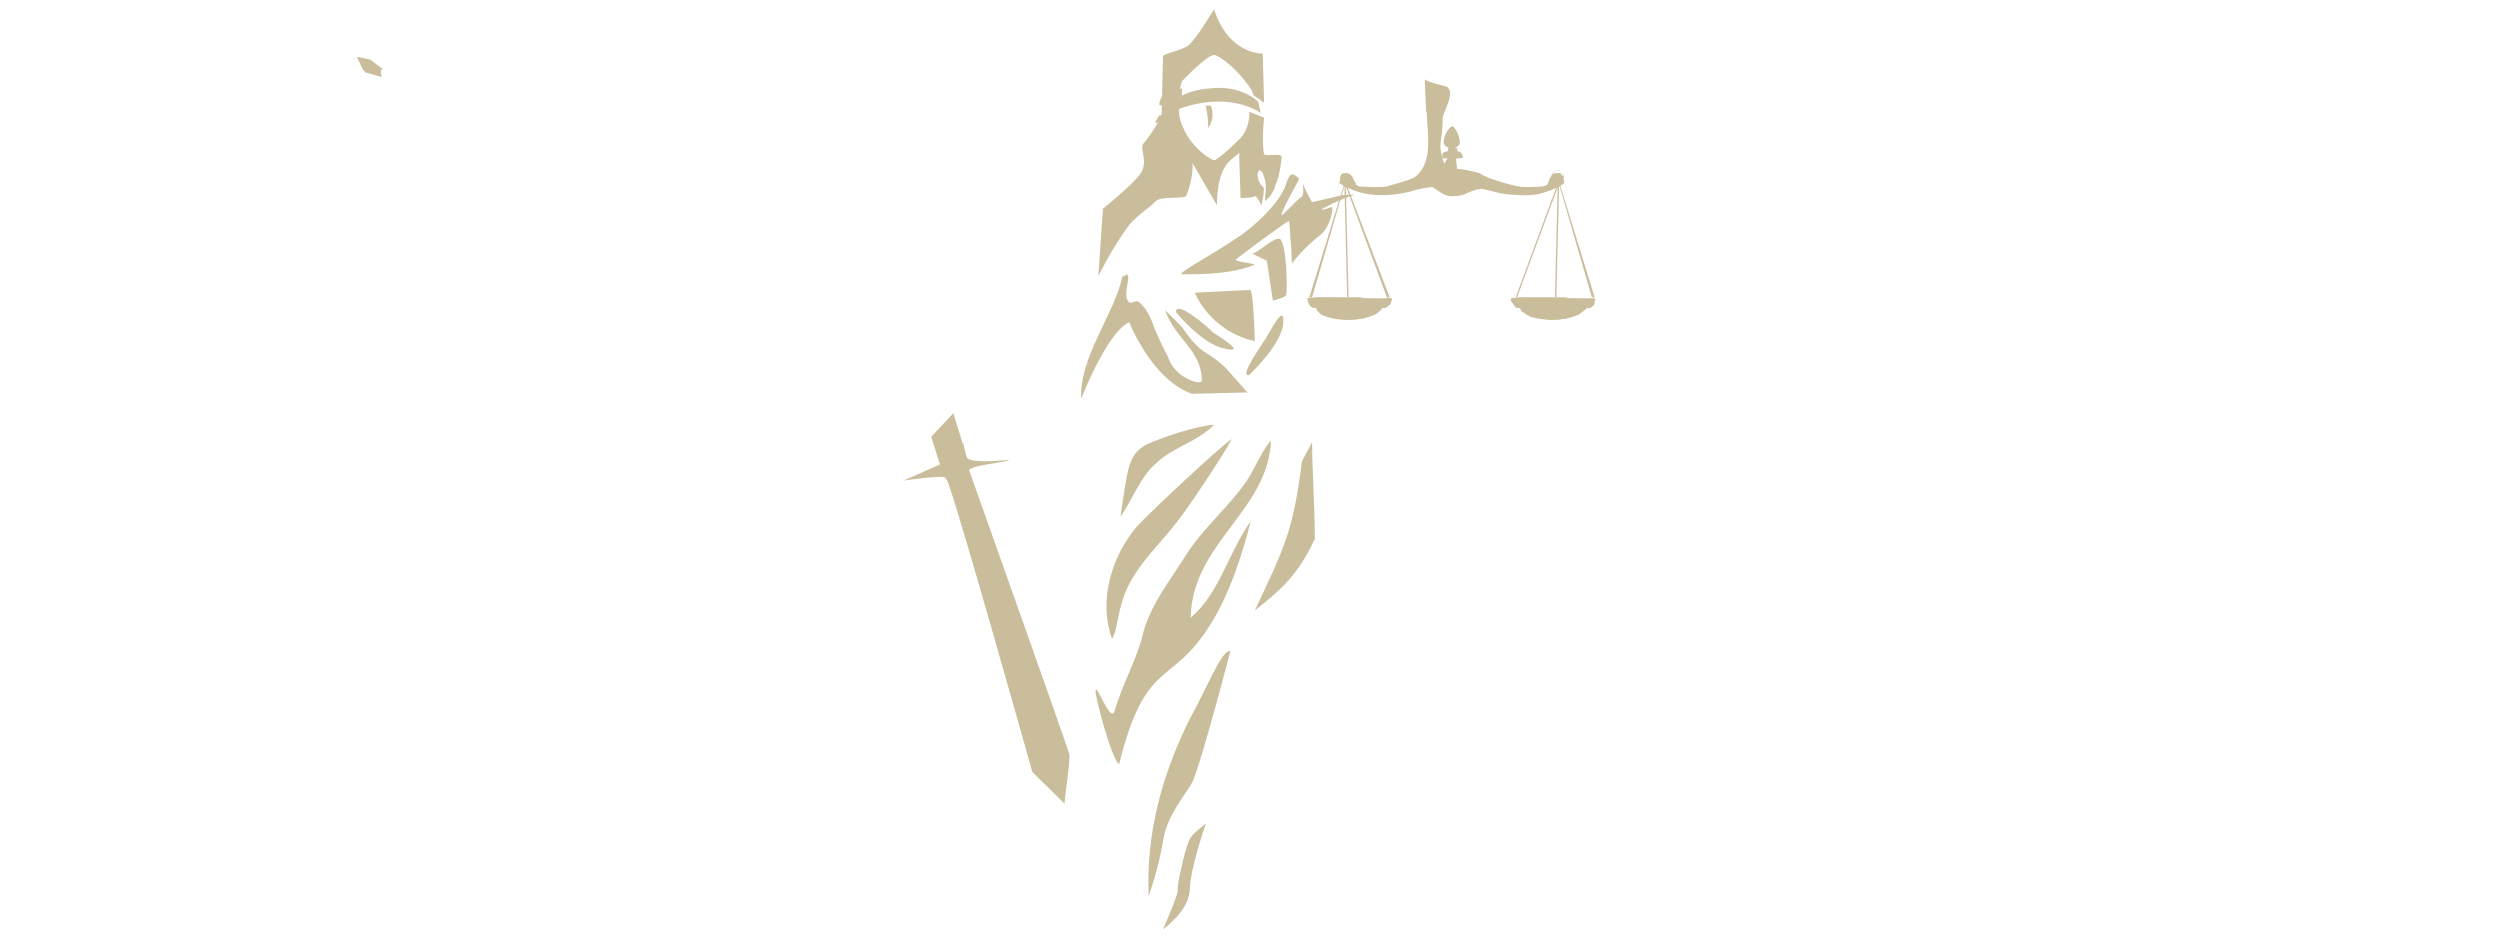 <?xml version="1.0" encoding="utf-8"?>
<!-- Generator: Adobe Illustrator 24.0.2, SVG Export Plug-In . SVG Version: 6.00 Build 0)  -->
<svg version="1.1" id="Layer_1" xmlns="http://www.w3.org/2000/svg" xmlns:xlink="http://www.w3.org/1999/xlink" x="0px" y="0px"
	 viewBox="0 0 541.5 205.5" style="enable-background:new 0 0 541.5 205.5;" xml:space="preserve">
<style type="text/css">
	.st0{fill:#1C1A18;}
	.st1{fill:#CABD9B;}
	.st2{clip-path:url(#SVGID_2_);}
	.st3{clip-path:url(#SVGID_4_);}
	.st4{clip-path:url(#SVGID_6_);}
	.st5{clip-path:url(#SVGID_8_);}
	.st6{clip-path:url(#SVGID_10_);}
	.st7{clip-path:url(#SVGID_12_);}
	.st8{clip-path:url(#SVGID_14_);}
	.st9{clip-path:url(#SVGID_16_);}
	.st10{clip-path:url(#SVGID_18_);}
	.st11{clip-path:url(#SVGID_20_);}
	.st12{clip-path:url(#SVGID_22_);}
	.st13{clip-path:url(#SVGID_24_);}
	.st14{clip-path:url(#SVGID_26_);}
	.st15{clip-path:url(#SVGID_28_);}
	.st16{clip-path:url(#SVGID_30_);}
	.st17{clip-path:url(#SVGID_32_);}
	.st18{clip-path:url(#SVGID_34_);}
	.st19{clip-path:url(#SVGID_36_);}
	.st20{clip-path:url(#SVGID_38_);}
	.st21{clip-path:url(#SVGID_40_);}
	.st22{clip-path:url(#SVGID_42_);}
	.st23{clip-path:url(#SVGID_44_);}
	.st24{clip-path:url(#SVGID_46_);}
	.st25{clip-path:url(#SVGID_48_);}
	.st26{clip-path:url(#SVGID_50_);}
	.st27{clip-path:url(#SVGID_52_);}
	.st28{clip-path:url(#SVGID_54_);}
	.st29{clip-path:url(#SVGID_56_);}
	.st30{clip-path:url(#SVGID_58_);}
	.st31{clip-path:url(#SVGID_60_);}
	.st32{clip-path:url(#SVGID_62_);}
	.st33{clip-path:url(#SVGID_64_);}
	.st34{clip-path:url(#SVGID_66_);}
	.st35{clip-path:url(#SVGID_68_);}
	.st36{clip-path:url(#SVGID_70_);}
	.st37{clip-path:url(#SVGID_72_);}
	.st38{clip-path:url(#SVGID_74_);}
	.st39{clip-path:url(#SVGID_76_);}
	.st40{clip-path:url(#SVGID_78_);}
	.st41{clip-path:url(#SVGID_80_);}
	.st42{clip-path:url(#SVGID_82_);}
	.st43{clip-path:url(#SVGID_84_);}
	.st44{clip-path:url(#SVGID_86_);}
	.st45{clip-path:url(#SVGID_88_);}
	.st46{clip-path:url(#SVGID_90_);}
	.st47{clip-path:url(#SVGID_92_);}
	.st48{clip-path:url(#SVGID_94_);}
	.st49{clip-path:url(#SVGID_96_);}
	.st50{clip-path:url(#SVGID_98_);}
	.st51{clip-path:url(#SVGID_100_);}
	.st52{clip-path:url(#SVGID_102_);}
	.st53{clip-path:url(#SVGID_104_);}
	.st54{clip-path:url(#SVGID_106_);}
	.st55{clip-path:url(#SVGID_108_);}
	.st56{clip-path:url(#SVGID_110_);}
	.st57{clip-path:url(#SVGID_112_);}
	.st58{clip-path:url(#SVGID_114_);}
	.st59{clip-path:url(#SVGID_116_);}
	.st60{clip-path:url(#SVGID_118_);}
	.st61{clip-path:url(#SVGID_120_);}
	.st62{clip-path:url(#SVGID_122_);}
	.st63{clip-path:url(#SVGID_124_);}
	.st64{clip-path:url(#SVGID_126_);}
	.st65{clip-path:url(#SVGID_128_);}
	.st66{clip-path:url(#SVGID_130_);}
	.st67{clip-path:url(#SVGID_132_);}
	.st68{clip-path:url(#SVGID_134_);}
	.st69{clip-path:url(#SVGID_136_);}
	.st70{clip-path:url(#SVGID_138_);}
	.st71{clip-path:url(#SVGID_140_);}
	.st72{clip-path:url(#SVGID_142_);}
	.st73{clip-path:url(#SVGID_144_);}
	.st74{clip-path:url(#SVGID_146_);}
	.st75{clip-path:url(#SVGID_148_);}
	.st76{clip-path:url(#SVGID_150_);}
	.st77{clip-path:url(#SVGID_152_);}
	.st78{clip-path:url(#SVGID_154_);}
	.st79{clip-path:url(#SVGID_156_);}
	.st80{clip-path:url(#SVGID_158_);}
	.st81{clip-path:url(#SVGID_160_);}
	.st82{clip-path:url(#SVGID_162_);}
	.st83{clip-path:url(#SVGID_164_);}
	.st84{clip-path:url(#SVGID_166_);}
	.st85{clip-path:url(#SVGID_168_);}
	.st86{clip-path:url(#SVGID_170_);}
	.st87{clip-path:url(#SVGID_172_);}
	.st88{clip-path:url(#SVGID_174_);}
	.st89{clip-path:url(#SVGID_176_);}
	.st90{clip-path:url(#SVGID_178_);}
	.st91{clip-path:url(#SVGID_180_);}
	.st92{clip-path:url(#SVGID_182_);}
	.st93{clip-path:url(#SVGID_184_);}
	.st94{clip-path:url(#SVGID_186_);}
	.st95{clip-path:url(#SVGID_188_);}
	.st96{clip-path:url(#SVGID_190_);}
	.st97{clip-path:url(#SVGID_192_);}
	.st98{clip-path:url(#SVGID_194_);}
	.st99{clip-path:url(#SVGID_196_);}
	.st100{clip-path:url(#SVGID_198_);}
	.st101{clip-path:url(#SVGID_200_);}
	.st102{clip-path:url(#SVGID_202_);}
	.st103{clip-path:url(#SVGID_204_);}
	.st104{clip-path:url(#SVGID_206_);}
	.st105{clip-path:url(#SVGID_208_);}
	.st106{clip-path:url(#SVGID_210_);}
	.st107{clip-path:url(#SVGID_212_);}
	.st108{clip-path:url(#SVGID_214_);}
	.st109{clip-path:url(#SVGID_216_);}
	.st110{clip-path:url(#SVGID_218_);}
	.st111{clip-path:url(#SVGID_220_);}
	.st112{clip-path:url(#SVGID_222_);}
	.st113{clip-path:url(#SVGID_224_);}
	.st114{clip-path:url(#SVGID_226_);}
	.st115{clip-path:url(#SVGID_228_);}
	.st116{clip-path:url(#SVGID_230_);}
	.st117{clip-path:url(#SVGID_232_);}
	.st118{clip-path:url(#SVGID_234_);}
	.st119{clip-path:url(#SVGID_236_);}
	.st120{clip-path:url(#SVGID_238_);}
	.st121{clip-path:url(#SVGID_240_);}
	.st122{clip-path:url(#SVGID_242_);}
	.st123{clip-path:url(#SVGID_244_);}
	.st124{clip-path:url(#SVGID_246_);}
	.st125{clip-path:url(#SVGID_248_);}
	.st126{clip-path:url(#SVGID_250_);}
	.st127{clip-path:url(#SVGID_252_);}
	.st128{clip-path:url(#SVGID_254_);}
	.st129{clip-path:url(#SVGID_256_);}
	.st130{clip-path:url(#SVGID_258_);}
	.st131{clip-path:url(#SVGID_260_);}
	.st132{clip-path:url(#SVGID_262_);}
	.st133{clip-path:url(#SVGID_264_);}
	.st134{clip-path:url(#SVGID_266_);}
	.st135{clip-path:url(#SVGID_268_);}
	.st136{clip-path:url(#SVGID_270_);}
	.st137{clip-path:url(#SVGID_272_);}
	.st138{clip-path:url(#SVGID_274_);}
	.st139{clip-path:url(#SVGID_276_);}
	.st140{clip-path:url(#SVGID_278_);}
	.st141{clip-path:url(#SVGID_280_);}
	.st142{clip-path:url(#SVGID_282_);}
	.st143{clip-path:url(#SVGID_284_);}
	.st144{clip-path:url(#SVGID_286_);}
	.st145{clip-path:url(#SVGID_288_);}
	.st146{clip-path:url(#SVGID_290_);}
	.st147{clip-path:url(#SVGID_292_);}
	.st148{clip-path:url(#SVGID_294_);}
	.st149{clip-path:url(#SVGID_296_);}
	.st150{clip-path:url(#SVGID_298_);}
	.st151{clip-path:url(#SVGID_300_);}
	.st152{clip-path:url(#SVGID_302_);}
	.st153{clip-path:url(#SVGID_304_);}
	.st154{clip-path:url(#SVGID_306_);}
	.st155{clip-path:url(#SVGID_308_);}
	.st156{clip-path:url(#SVGID_310_);}
	.st157{clip-path:url(#SVGID_312_);}
	.st158{clip-path:url(#SVGID_314_);}
	.st159{clip-path:url(#SVGID_316_);}
	.st160{clip-path:url(#SVGID_318_);}
	.st161{clip-path:url(#SVGID_320_);}
	.st162{clip-path:url(#SVGID_322_);}
	.st163{clip-path:url(#SVGID_324_);}
	.st164{clip-path:url(#SVGID_326_);}
	.st165{clip-path:url(#SVGID_328_);}
	.st166{clip-path:url(#SVGID_330_);}
	.st167{clip-path:url(#SVGID_332_);}
	.st168{clip-path:url(#SVGID_334_);}
	.st169{clip-path:url(#SVGID_336_);}
	.st170{clip-path:url(#SVGID_338_);}
	.st171{clip-path:url(#SVGID_340_);}
	.st172{clip-path:url(#SVGID_342_);}
	.st173{clip-path:url(#SVGID_344_);}
	.st174{clip-path:url(#SVGID_346_);}
	.st175{clip-path:url(#SVGID_348_);}
	.st176{clip-path:url(#SVGID_350_);}
	.st177{clip-path:url(#SVGID_352_);}
	.st178{fill:#606060;}
</style>
<path class="st1" d="M247.4,137.9c-1,4.4-4.4,10.5-6,16.2c-1,2.5-4.1-6.7-4.1-4.4c0,1.6,3.5,14.9,5.1,15.8
	c5.7-22.8,11.1-16.8,19.3-29.5c4.4-6.7,7.3-15.5,9.2-23.1c-5.1,7.3-6.7,15.5-13,20.9c0.3-16.2,16.8-23.1,17.4-38.4
	c-2.5,2.9-3.8,7-6,9.8c-3.8,5.1-8.2,8.9-11.7,13.9C253.8,125.3,249,131,247.4,137.9z"/>
<path class="st1" d="M240.8,138.2c0.3,0,0.3,0,0.3-0.3c1-1.6,1-6.7,3.5-11.4c2.2-4.4,6.7-8.9,9.5-12.4c2.5-2.9,11.1-15.8,12.7-19
	c-2.2,1.3-18.1,16.2-20.6,19C240.8,120.5,237.9,130,240.8,138.2z"/>
<path class="st1" d="M263,92c-4.1,0.3-10.5,2.5-14.3,4.1c-4.4,2.2-4.4,5.1-6,15.8c2.5-3.5,4.4-8.9,7.9-11.7
	C253.8,97,259.2,95.8,263,92z"/>
<path class="st1" d="M205.3,104.3l4.4-1.3l-1-7l-4.4,2.2C203.7,104.3,203.4,101.2,205.3,104.3z"/>
<path class="st1" d="M266.5,141.1c-3.5,13.3-7,25.7-8.2,28.2c-1,2.2-5.4,7-6.3,12.4c-1,6.3-3.2,12.4-3.2,12.4
	c-0.6-13.6,2.9-26.3,8.9-38.4C261.1,149.7,264.9,140.1,266.5,141.1z"/>
<path class="st1" d="M271.8,132.2c5.7-4.4,9.5-7.9,13-15.5c0-5.7-0.6-15.5-0.6-20.9l-2.2,4.1C280.1,115.1,278.2,118.6,271.8,132.2z"
	/>
<path class="st1" d="M230.6,174.1c0-1.6,1.3-9.5,1-10.8c-0.3-1.3-21.6-61.2-21.6-61.2c-1-1.3,8.2-1.9,8.6-2.5c0,0-8.9,1-9.2-0.6
	l-2.9-9.5l-4.8,5.1l1.9,6l-7.9,3.5c0,0,8.6-1.3,9.2-0.6c1,0.6,18.7,63.7,18.7,63.7L230.6,174.1z"/>
<path class="st1" d="M227.8,169.6v-6.3l-15.8-46.6c0,0-0.6,3.2-0.6,3.8c-0.3,0.6,13.6,44.4,13.6,44.4L227.8,169.6z"/>
<path class="st1" d="M251.9,201.3c0,0,3.5-7.9,3.2-8.6c-0.3-0.6,1.9-10.5,2.9-11.4c0.6-1,3.2-2.9,3.2-2.9s-3.5,9.8-3.5,14.6
	C257.3,197.5,251.9,201.3,251.9,201.3z"/>
<path class="st1" d="M306.4,38.4l-2.5,1.3c0,2.2,1.9,0.3,5.1,0.3c1.3,0,3.2,2.5,5.4,2.5c3.5,0,2.9-1,6.3-1.6c2.9-1.3,4.4,0.3,0-1.6
	c-3.8-1.9-1,1-5.1-2.2l-0.6-6.7l0.3,1l-2.5,4.1c-1.6-4.8-0.3-4.8-0.3-9.8l-3.5-1.6C309.2,29.2,310.5,35.3,306.4,38.4z"/>
<path class="st1" d="M308.9,24.2l2.5,1.3l1,0.3c0.3-1.9,2.9-5.7,1-7c-1-0.3-4.1-1-4.8-1.6L308.9,24.2z"/>
<path class="st1" d="M78.6,15.1l0.6,0.6l3.5,1c-1-3.5,2.2,0-2.5-3.8l-2.9-0.6L78.6,15.1z"/>
<path class="st1" d="M244.6,69.8c0,0,4.8,12.4,13.6,15.5l12-0.3l-4.8-5.4c-4.8-4.4-4.8-2.2-9.5-8.9l-3.5-3.5c1.9,6,7.9,8.6,7.9,15.2
	c0,1.3-6-0.6-7.3-5.1c-0.6-1-2.2-4.4-2.9-6c-0.3-1-1.3-4.1-3.2-5.7c-1-1-1.9,0.6-2.5-0.3c-1-1,0-4.1,0-5.4c-0.3-1-0.6,0-1.3,0
	c-1.6,7.9-9.5,17.7-8.9,26.6c0-0.3,0.3-1,0.6-1.6C236.3,81.2,240.8,71.4,244.6,69.8z"/>
<path class="st1" d="M254.7,67.6c0,0,5.7,7,10.5,7.9c5.4,1.3-1.6-2.9-2.5-3.5C262.3,71.4,254.7,64.7,254.7,67.6z"/>
<path class="st1" d="M271.8,73.9c0,0-0.3-11.1-1-11.1s-12,0.6-12,0.6S262,71.7,271.8,73.9z"/>
<path class="st1" d="M256,59.4c-1-0.3,6-3.8,13-8.6c4.8-3.5,8.6-7.9,9.5-10.8s1.6-2.5,2.9-1.3c0,0.3-4.1,7.3-3.8,7.9
	c0,0.3,2.5-2.5,4.4-4.1c0.6-0.6,0-2.9,0.3-2.5c0.3,1,1.9,3.8,1.9,3.8c0.3,0,6.3-1.6,7.3-1.6c0.3,0,1.3,0,1.9,0c0,0-1.9,0.6-3.5,1.3
	s-3.8,1.9-3.8,1.9c1.9,0,2.2-1,2.5-0.3c0,0.3-0.3,3.8-2.5,5.7c-3.8,2.9-6.3,6.3-6.3,6.3s0-2.9-0.3-5.4c0-1.9-0.3-3.8-0.3-3.8
	c0-0.3-7,4.8-11.4,8.2c-1,0.6,4.8,1,3.8,1.3C266.1,59.7,257.3,59.4,256,59.4z"/>
<path class="st1" d="M271.2,54.9l3.2,1.6l1.3,8.6c0,0,2.9-0.6,2.9-1.3c0.3-2.2,0-10.8-1.3-12C276,51.1,272.5,54.9,271.2,54.9z"/>
<path class="st1" d="M263.6,44.5c0,0-0.3-7,2.9-9.8c2.9-2.5,1.9-1.3,1.9-1.3l0.3,9.5c0,0,1.9,0,2.9-0.3c0.6-0.6,1.6,1.9,1.6,1.9
	s1-3.8,0.3-4.1c-2.2-1.9-0.6-6.3,0.6-1c0,0,0,0,0,0.3c0.3,0.6-0.3,4.1,0,3.8c0.3-0.3,1.6-1.3,2.2-3.5c1-2.2,1.3-5.7,1.3-6
	c0-1-3.5,0-3.8-0.6c-0.6-2.5,0-7.9,0-7.9l-3.2-1.3c0,0,0.3,3.2-1.9,5.7c-2.2,2.2-5.1,4.8-5.7,4.8s-4.8-2.5-6.7-7
	c-2.2-4.4-0.3-10.1-0.3-10.1s5.4-5.7,7-5.7c1.6,0.3,5.1,3.5,6.7,5.7c1.6,1.9,1.6,2.5,1.9,3.2c0.3,0,0.6,0.3,1.6,1
	c0,0.3,0.3,0.3,0.6,0.3l-0.3-10.5c0,0-7.3,0.3-10.5-9.5c-0.3,0-2.5,4.4-5.4,7.6c-1.6,1.3-5.7,1.9-5.7,2.5l-0.3,13
	c0,0-2.5,4.4-3.8,5.7c-1.3,1.3,1.3,4.1-1,7c-1.9,2.5-7.9,7.3-7.9,7.3l-1,14.6c0,0,2.9-6,6.7-11.1c1.9-2.2,4.1-3.5,5.7-5.1
	c1.3-1.3,6.3-0.3,6.7-1.3c1.6-4.1,1.3-7,1.3-7L263.6,44.5z"/>
<path class="st1" d="M283.6,64.4l7.6-24.7l0,0l0,0v0.6l-7,24.1H283.6L283.6,64.4z"/>
<path class="st1" d="M292.1,64.4h-0.3l-0.6-24.1v-0.6c0,0.3,0,0.3,0,0.3c0.3,0,0.3,0,0.3,0v0.3L292.1,64.4z"/>
<path class="st1" d="M301,64.4h-0.6l-8.9-24.1V40c0,0,0.3,0,0.3,0.3L301,64.4z"/>
<path class="st1" d="M301.3,65.4H301c0-0.3,0-0.3,0-0.3c-0.3-0.3-0.6-0.6-1.3-0.6c-2.2,0-10.5,0-10.5,0s8.2,0.6,9.8,0.6
	c0.3,0,0.6,0,1,0.3h-16.5c0,0,0,0,0-0.3l0,0c-0.3,0-0.3,0-0.3-0.3c0-0.3,0-0.3,0.3-0.3l0,0h0.6h7.6h0.3h8.2h0.6h0.3
	c0,0,0.3,0,0.3,0.3c0,0.3,0,0.3-0.3,0.3l0,0l0,0C301.3,65.4,301.3,65.4,301.3,65.4z M299.7,64.4 M301.3,65.1"/>
<path class="st1" d="M345.4,64.4L345.4,64.4h-0.6l-7-24.1v-0.6l0,0l0,0L345.4,64.4z"/>
<path class="st1" d="M337.1,64.4h-0.3l0.6-24.1V40h0.3c0,0,0,0,0-0.3v0.6L337.1,64.4z"/>
<path class="st1" d="M328.6,64.4h-0.3l8.9-24.1c0-0.3,0.3-0.3,0.3-0.3v0.3L328.6,64.4z"/>
<path class="st1" d="M330.5,41.9L330.5,41.9c-1.3,0-2.2-0.3-3.8-0.6c-3.5-1-7.3-1.9-10.1-2.2c-0.3-0.6-0.3-1.3-0.3-1.9
	c2.9,0,6.3,1.9,11.1,2.9c1.6,0.3,2.9,0.6,4.1,0.6l0,0c1.6,0,2.9-0.3,3.8-0.6c0,0.3,0,0.6,0.3,0.6h0.3
	C334.3,41.3,332.7,41.9,330.5,41.9z"/>
<g>
	<defs>
		<path id="SVGID_177_" d="M328.9,42.6L328.9,42.6c4.1,0,7.6-1.9,8.9-2.5c0,0,0,0,0-0.3l0,0c0,0.3,0,0.3,0,0.3h-0.3
			c0,0-0.3,0-0.3,0.3C335.6,41.3,332.7,42.6,328.9,42.6z M330.5,41.9c-1.3,0-2.2-0.3-3.8-0.6c-3.5-1-7.3-1.9-10.1-2.2l0,0
			c2.9,0.3,6.7,1.3,10.1,2.2C328.3,41.6,329.2,41.9,330.5,41.9L330.5,41.9L330.5,41.9z"/>
	</defs>
	<use xlink:href="#SVGID_177_"  style="overflow:visible;fill:#CABD9B;"/>
	<clipPath id="SVGID_2_">
		<use xlink:href="#SVGID_177_"  style="overflow:visible;"/>
	</clipPath>
	<g class="st2">
	</g>
</g>
<g>
	<defs>
		<path id="SVGID_179_" d="M316.5,41L316.5,41c0.3,0,0.6,0,1,0l0,0C317.2,41,316.9,41,316.5,41L316.5,41z"/>
	</defs>
	<use xlink:href="#SVGID_179_"  style="overflow:visible;fill:#CABD9B;"/>
	<clipPath id="SVGID_4_">
		<use xlink:href="#SVGID_179_"  style="overflow:visible;"/>
	</clipPath>
	<g class="st3">
	</g>
</g>
<g>
	<defs>
		<path id="SVGID_181_" d="M331.4,40.7L331.4,40.7c1.6,0,2.9-0.3,3.8-0.6l0,0C334.3,40.3,333,40.7,331.4,40.7z M331.7,40
			c-1.9,0-4.4-0.3-7.3-1.6c-4.1-1.6-6.7-2.2-8.2-2.2l0,0c1.6,0,4.1,0.6,8.2,2.2C327.3,39.7,329.8,40,331.7,40L331.7,40L331.7,40z"/>
	</defs>
	<use xlink:href="#SVGID_181_"  style="overflow:visible;fill:#CABD9B;"/>
	<clipPath id="SVGID_6_">
		<use xlink:href="#SVGID_181_"  style="overflow:visible;"/>
	</clipPath>
	<g class="st4">
	</g>
</g>
<path class="st1" d="M335.6,40.7c-0.3,0-0.3-0.3-0.3-0.6l0,0v-0.3C335.2,39.7,334.9,40.3,335.6,40.7L335.6,40.7c0-0.3,0-0.3,0-0.3
	s1-2.9,2.2-2.9l0,0c0,0,0.3,0.3,0.6,0.6c0.3,0,0.3,0,0.3,0.3l0,0c0-0.3-0.3-0.6-0.3-1c0.6,1,0.3,1.6-0.6,2.2l0,0l0,0l0,0
	c-0.6,0.6-1.3,1-1.3,1c-0.3,0-0.6,0-0.6,0H335.6z M335.2,39.7L335.2,39.7L335.2,39.7c0.3-0.6,1-2.9,2.2-2.9
	C336.2,36.8,335.2,39.7,335.2,39.7L335.2,39.7z M338.4,37.5L338.4,37.5L338.4,37.5z M337.5,36.8L337.5,36.8L337.5,36.8L337.5,36.8
	L337.5,36.8z"/>
<g>
	<defs>
		<path id="SVGID_183_" d="M335.6,40.7c-0.6-0.3-0.3-1-0.3-1l0,0l0,0c0,0,1-2.9,2.2-2.9l0,0l0,0c-1.3,0-2.2,2.9-2.2,2.9
			S334.9,40.3,335.6,40.7L335.6,40.7z M338.7,38.4c0-0.3,0-0.3-0.3-0.3c-0.3-0.3-0.6-0.6-0.6-0.6l0,0c0,0,0.3,0.3,0.6,0.6
			C338.7,38.1,338.7,38.1,338.7,38.4L338.7,38.4L338.7,38.4L338.7,38.4z"/>
	</defs>
	<use xlink:href="#SVGID_183_"  style="overflow:visible;fill:#CABD9B;"/>
	<clipPath id="SVGID_8_">
		<use xlink:href="#SVGID_183_"  style="overflow:visible;"/>
	</clipPath>
	<g class="st5">
	</g>
</g>
<g>
	<defs>
		<path id="SVGID_185_" d="M338.4,37.5L338.4,37.5L338.4,37.5z M338.4,37.5L338.4,37.5L338.4,37.5z M338.4,37.5
			c-0.3-0.3-0.6-0.6-1-0.6C337.8,36.8,338.1,37.2,338.4,37.5L338.4,37.5z"/>
	</defs>
	<use xlink:href="#SVGID_185_"  style="overflow:visible;fill:#CABD9B;"/>
	<clipPath id="SVGID_10_">
		<use xlink:href="#SVGID_185_"  style="overflow:visible;"/>
	</clipPath>
	<g class="st6">
	</g>
</g>
<g>
	<defs>
		<path id="SVGID_187_" d="M312.4,41c-0.3,0-0.6,0-0.6,0l0,0l0,0c-0.3,0-0.3,0-0.3,0l0,0c0,0,0,0,0.3,0C311.8,41,312.1,41,312.4,41
			L312.4,41L312.4,41z"/>
	</defs>
	<use xlink:href="#SVGID_187_"  style="overflow:visible;fill:#CABD9B;"/>
	<clipPath id="SVGID_12_">
		<use xlink:href="#SVGID_187_"  style="overflow:visible;"/>
	</clipPath>
	<g class="st7">
	</g>
</g>
<g>
	<defs>
		<path id="SVGID_189_" d="M311.5,39.1c0.3-0.6,0.3-1.3,0.3-1.9c0.3,0,0.6,0,1,0c0,0.6,0,1.3,0,1.9
			C312.4,39.1,312.1,39.1,311.5,39.1L311.5,39.1z"/>
	</defs>
	<use xlink:href="#SVGID_189_"  style="overflow:visible;fill:#CABD9B;"/>
	<clipPath id="SVGID_14_">
		<use xlink:href="#SVGID_189_"  style="overflow:visible;"/>
	</clipPath>
	<g class="st8">
	</g>
</g>
<g>
	<defs>
		<path id="SVGID_191_" d="M311.8,37.2L311.8,37.2c0.3,0,0.6,0,1,0l0,0C312.4,37.2,312.1,37.2,311.8,37.2L311.8,37.2z"/>
	</defs>
	<use xlink:href="#SVGID_191_"  style="overflow:visible;fill:#CABD9B;"/>
	<clipPath id="SVGID_16_">
		<use xlink:href="#SVGID_191_"  style="overflow:visible;"/>
	</clipPath>
	<g class="st9">
	</g>
</g>
<g>
	<path class="st1" d="M313,39.7c0,0,0,0.3,0.3-0.6c0-0.6,0-1.3,0-1.9c0-0.3,0-0.6,0-1l0,0c0.3-1,0.3-1.6,0.3-1.9h1.6
		c0,0.3,0.3,1,0.3,1.9c0,0.3,0,0.6,0,1c0,0.6,0.3,1.3,0.3,1.9s0,0.3,0,1C318.4,40.3,314,36.8,313,39.7z M313.4,37.2 M313.7,34.3
		L313.7,34.3L313.7,34.3L313.7,34.3L313.7,34.3L313.7,34.3L313.7,34.3L313.7,34.3L313.7,34.3L313.7,34.3L313.7,34.3L313.7,34.3
		L313.7,34.3L313.7,34.3L313.7,34.3L313.7,34.3L313.7,34.3z M313.7,34.3 M315.6,36.2 M315.9,39.1 M316.2,34L316.2,34L316.2,34z
		 M316.2,34L316.2,34h-3.5l0,0c0.3,0,0.3-0.3,0.3-0.3l0,0h2.9l0,0l0,0l0,0l0,0l0,0c0,0,0,0,0-0.3l0,0l0,0l0,0l0,0l0,0l0,0l0,0l0,0
		l0,0l0,0l0,0l0,0l0,0l0,0l0,0l0,0l0,0l0,0l0,0l0,0h0.3l0,0l0,0l0,0l0,0l0,0c0,0,0,0-0.3,0H313l0,0v0.3l0,0l0,0l0,0l0,0l0,0l0,0
		L316.2,34z M312.7,34L312.7,34L312.7,34L312.7,34L312.7,34L312.7,34L312.7,34L312.7,34z M313,33.7L313,33.7L313,33.7L313,33.7
		L313,33.7L313,33.7L313,33.7c0-0.3-0.3-0.3,0-0.3c0-0.3,1-0.6,1-0.6l0,0h1l0,0c0,0,1,0.3,1,0.6c0.3,0,0.3,0,0.3,0l0,0l0,0l0,0l0,0
		h-0.3l0,0l0,0l0,0l0,0l0,0l0,0l0,0l0,0l0,0l0,0l0,0l0,0l0,0l0,0l0,0l0,0l0,0l0,0l0,0l0,0c0,0.3,0,0.3,0,0.3l0,0l0,0l0,0l0,0l0,0
		l0.3,0.3L313,33.7z M314,32.7v-0.6l0,0l0,0l0,0l0,0l0,0c0,0-1.3-0.3-1.3-1.3c0-1.3,1-3.2,1.9-3.5l0,0l0,0l0,0l0,0
		c0.6,0.3,1.6,2.2,1.6,3.5c0,1-1.3,1.3-1.3,1.3l0,0l0,0l0,0l0,0l0,0l0,0l0,0l0,0l0,0l0,0l0,0h-1l0,0l0,0l0,0l0,0l0,0V32.7z
		 M313,33.4"/>
</g>
<g>
	<defs>
		<polygon id="SVGID_193_" points="315.6,32.7 313.7,32.7 313.7,32.1 313.7,32.1 313.7,32.1 315.6,32.1 315.6,32.1 315.6,32.1 
			315.6,32.1 313.7,32.1 313.7,32.1 313.7,32.7 315.6,32.7 315.6,32.7 		"/>
	</defs>
	<use xlink:href="#SVGID_193_"  style="overflow:visible;fill:#CABD9B;"/>
	<clipPath id="SVGID_18_">
		<use xlink:href="#SVGID_193_"  style="overflow:visible;"/>
	</clipPath>
	<g class="st10">
	</g>
</g>
<g>
	<defs>
		<polygon id="SVGID_195_" points="315.6,32.7 313.7,32.7 313.7,32.1 313.7,32.1 315.6,32.1 315.6,32.1 315.6,32.1 315.6,32.1 
			315.6,32.1 315.6,32.7 		"/>
	</defs>
	<use xlink:href="#SVGID_195_"  style="overflow:visible;fill:#CABD9B;"/>
	<clipPath id="SVGID_20_">
		<use xlink:href="#SVGID_195_"  style="overflow:visible;"/>
	</clipPath>
	<g class="st11">
	</g>
</g>
<g>
	<defs>
		<polygon id="SVGID_197_" points="316.5,33.7 312.4,33.7 312.4,33.4 312.4,33.7 316.5,33.7 316.9,33.4 316.5,33.7 		"/>
	</defs>
	<use xlink:href="#SVGID_197_"  style="overflow:visible;fill:#CABD9B;"/>
	<clipPath id="SVGID_22_">
		<use xlink:href="#SVGID_197_"  style="overflow:visible;"/>
	</clipPath>
	<g class="st12">
	</g>
</g>
<g>
	<defs>
		<path id="SVGID_199_" d="M316.5,33.7h-4.1v-0.3l0,0h4.1c0,0,0,0,0.3,0L316.5,33.7L316.5,33.7z"/>
	</defs>
	<use xlink:href="#SVGID_199_"  style="overflow:visible;fill:#CABD9B;"/>
	<clipPath id="SVGID_24_">
		<use xlink:href="#SVGID_199_"  style="overflow:visible;"/>
	</clipPath>
	<g class="st13">
	</g>
</g>
<g>
	<defs>
		<polygon id="SVGID_201_" points="312.4,34 312.4,34 312.4,34 312.4,34 		"/>
	</defs>
	<use xlink:href="#SVGID_201_"  style="overflow:visible;fill:#CABD9B;"/>
	<clipPath id="SVGID_26_">
		<use xlink:href="#SVGID_201_"  style="overflow:visible;"/>
	</clipPath>
	<g class="st14">
	</g>
</g>
<g>
	<defs>
		<path id="SVGID_203_" d="M315.9,34.3L315.9,34.3h0.3c0,0,0.6,0,0.6-0.3l0,0h-4.4h4.4l0,0l0,0c0,0.3-0.6,0.3-0.6,0.3H315.9
			L315.9,34.3L315.9,34.3L315.9,34.3z"/>
	</defs>
	<use xlink:href="#SVGID_203_"  style="overflow:visible;fill:#CABD9B;"/>
	<clipPath id="SVGID_28_">
		<use xlink:href="#SVGID_203_"  style="overflow:visible;"/>
	</clipPath>
	<g class="st15">
	</g>
</g>
<g>
	<defs>
		<polygon id="SVGID_205_" points="315.9,34.3 315.9,34.3 315.9,34.3 315.9,34.3 		"/>
	</defs>
	<use xlink:href="#SVGID_205_"  style="overflow:visible;fill:#CABD9B;"/>
	<clipPath id="SVGID_30_">
		<use xlink:href="#SVGID_205_"  style="overflow:visible;"/>
	</clipPath>
	<g class="st16">
	</g>
</g>
<g>
	<defs>
		<path id="SVGID_207_" d="M315.9,34.3H313l0,0l0,0h-0.3c0,0-0.3,0-0.3-0.3l0,0l0,0l0,0h4.4l0,0c0,0.3-0.6,0.3-0.6,0.3H315.9
			L315.9,34.3L315.9,34.3L315.9,34.3z"/>
	</defs>
	<use xlink:href="#SVGID_207_"  style="overflow:visible;fill:#CABD9B;"/>
	<clipPath id="SVGID_32_">
		<use xlink:href="#SVGID_207_"  style="overflow:visible;"/>
	</clipPath>
	<g class="st17">
	</g>
</g>
<path class="st1" d="M314.6,40.3c-4.8,0-7.3,0.6-9.5,1.3c-1.6,0.3-2.9,0.6-4.4,0.6c-6.3,0.6-10.5-2.5-10.5-2.5h-0.3l0.3-0.3
	c0-0.3,0-1,0.3-1.6c0.3-0.3,0.6-0.3,1-0.3c0.3,0,0.6,0,1,0.3c0.3,0.3,0.6,0.6,0.6,1c0.3,0.3,0.3,0.6,0.6,1c0,0.3,0,0.3,0.3,0.3
	l0.3,0.3c1.6,0,3.8,0.3,6,0c2.2-0.6,4.4-1.3,6.3-1.9c0.6-0.3,1.3-0.6,1.9-1c4.4-1.3,7.3-1.3,12,0c0.3,0.3,1,0.6,1.9,1
	c1.6,0.6,3.8,1.3,6.3,1.9c1.9,0.3,4.1,0,6,0l0.3-0.3c0,0,0.3,0,0.3-0.3c0-0.3,0.3-0.6,0.3-1c0.3-0.3,0.3-0.6,0.6-1
	c0.3-0.3,0.6-0.3,1-0.3c0.6,0,1,0,1,0.3c0.3,0.6,0.6,1.3,0.6,1.6v0.3l0,0c0,0-4.4,3.2-10.5,2.5c-1.6,0-3.2-0.3-4.4-0.6
	C321.6,41,319.1,40.3,314.6,40.3z"/>
<path class="st1" d="M313.7,32.1h1.9v0.6c0,0,1,0.3,1,0.6c0.3,0,0,0.3,0,0.3s0,0,0.3,0.3c0,0.3-0.3,0.3-1,0.3c-0.3,0.3-2.9,0-2.9,0
	s-0.6,0-0.6-0.3c0-0.3,0.3-0.3,0.3-0.3s-0.3,0-0.3-0.3l0,0c0,0,0-0.3,1.3-0.6V32.1z"/>
<g>
	<defs>
		<path id="SVGID_209_" d="M336.5,69.2c-3.5,0-5.4-1-6.7-1.6C331.1,68.2,333,69.2,336.5,69.2c4.4,0,6.3-1.6,7-2.5l0,0
			C342.8,67.6,340.9,69.2,336.5,69.2L336.5,69.2z"/>
	</defs>
	<use xlink:href="#SVGID_209_"  style="overflow:visible;fill:#CABD9B;"/>
	<clipPath id="SVGID_34_">
		<use xlink:href="#SVGID_209_"  style="overflow:visible;"/>
	</clipPath>
	<g class="st18">
	</g>
</g>
<g>
	<defs>
		<path id="SVGID_211_" d="M336.5,69.2c-3.5,0-5.4-1-6.7-1.6c-0.3-0.3-0.3-0.6-0.6-1c0,0,0,0,0.3,0h13.9
			C342.8,67.6,340.9,69.2,336.5,69.2z M330.5,67c0,0.3,0.3,1.3,2.5,1.6c1,0.3,1.9,0.3,2.5,0.3c1,0,1.6,0,1.6,0l0,0
			c0,0-1.3-1-2.5-1.3C333.6,67.3,330.5,67,330.5,67L330.5,67L330.5,67L330.5,67L330.5,67z"/>
	</defs>
	<use xlink:href="#SVGID_211_"  style="overflow:visible;fill:#CABD9B;"/>
	<clipPath id="SVGID_36_">
		<use xlink:href="#SVGID_211_"  style="overflow:visible;"/>
	</clipPath>
	<g class="st19">
	</g>
</g>
<g>
	<defs>
		<path id="SVGID_213_" d="M343.8,66.6h-0.3h-13.9c-0.3,0-0.3,0-0.3,0c-1,0-1.6-0.6-1.6-1.6l0,0c0,1,1,1.6,1.9,1.6H343.8
			c0.6,0,1.3-0.3,1.6-0.6C345.1,66.3,344.4,66.6,343.8,66.6L343.8,66.6z"/>
	</defs>
	<use xlink:href="#SVGID_213_"  style="overflow:visible;fill:#CABD9B;"/>
	<clipPath id="SVGID_38_">
		<use xlink:href="#SVGID_213_"  style="overflow:visible;"/>
	</clipPath>
	<g class="st20">
	</g>
</g>
<g>
	<defs>
		<path id="SVGID_215_" d="M343.8,66.6h-14.3c-1,0-1.9-0.6-1.9-1.6l0,0c0,0.3,0,0.6,0,0.6l0,0h0.6c0,0.3,0,0.3,0,0.3l0,0
			c0,0,0,0,0.3-0.3h16.8l0,0c0,0,0-0.3,0-0.6l0,0c0,0.3,0,0.6,0,1C345.1,66.3,344.4,66.6,343.8,66.6L343.8,66.6z"/>
	</defs>
	<use xlink:href="#SVGID_215_"  style="overflow:visible;fill:#CABD9B;"/>
	<clipPath id="SVGID_40_">
		<use xlink:href="#SVGID_215_"  style="overflow:visible;"/>
	</clipPath>
	<g class="st21">
	</g>
</g>
<g>
	<defs>
		<path id="SVGID_217_" d="M327.6,65.7L327.6,65.7L327.6,65.7c0,0,0-0.3,0-0.6l0,0C327.6,65.4,327.6,65.7,327.6,65.7L327.6,65.7
			L327.6,65.7z"/>
	</defs>
	<use xlink:href="#SVGID_217_"  style="overflow:visible;fill:#CABD9B;"/>
	<clipPath id="SVGID_42_">
		<use xlink:href="#SVGID_217_"  style="overflow:visible;"/>
	</clipPath>
	<g class="st22">
	</g>
</g>
<g>
	<defs>
		<path id="SVGID_219_" d="M345.4,65.7h-16.8c0,0,0-0.3,0.3-0.3h16.5c0,0,0,0,0-0.3C345.4,65.4,345.4,65.7,345.4,65.7L345.4,65.7z
			 M328.3,65.7h-0.6l0,0c0,0,0-0.3,0-0.6c0,0.3,0,0.3,0,0.3h0.3C327.9,65.4,327.9,65.7,328.3,65.7L328.3,65.7z"/>
	</defs>
	<use xlink:href="#SVGID_219_"  style="overflow:visible;fill:#CABD9B;"/>
	<clipPath id="SVGID_44_">
		<use xlink:href="#SVGID_219_"  style="overflow:visible;"/>
	</clipPath>
	<g class="st23">
	</g>
</g>
<path class="st1" d="M345.4,65.4h-16.5c0.3-0.3,0.6-0.3,1-0.3c1.9,0,9.8-0.6,9.8-0.6s-8.2,0-10.5,0c-1,0-1.3,0.6-1.3,1h-0.3
	c0,0,0,0,0-0.3l0,0c-0.3,0-0.3,0-0.3-0.3c0-0.3,0.3-0.3,0.3-0.3h0.6h0.3h8.2h0.3h7.6h0.6l0,0c0.3,0,0.3,0,0.3,0.3
	c0,0.3,0,0.3-0.3,0.3l0,0C345.4,65.4,345.4,65.4,345.4,65.4z M329.2,64.4 M327.6,65.1 M327.6,65.1"/>
<g>
	<defs>
		<path id="SVGID_221_" d="M335.6,68.9c-0.6,0-1.6,0-2.5-0.3c-2.2-0.3-2.5-1.3-2.5-1.6c0,0.3,0.3,1.3,2.5,1.6
			C334,68.9,334.9,68.9,335.6,68.9c1,0,1.6,0,1.6,0l0,0C337.1,68.9,336.5,68.9,335.6,68.9z M330.5,67L330.5,67L330.5,67L330.5,67
			L330.5,67z"/>
	</defs>
	<use xlink:href="#SVGID_221_"  style="overflow:visible;fill:#CABD9B;"/>
	<clipPath id="SVGID_46_">
		<use xlink:href="#SVGID_221_"  style="overflow:visible;"/>
	</clipPath>
	<g class="st24">
	</g>
</g>
<g>
	<defs>
		<path id="SVGID_223_" d="M335.6,68.9c-0.6,0-1.6,0-2.5-0.3c-2.2-0.3-2.5-1.3-2.5-1.6l0,0l0,0c0,0,3.2,0.3,4.1,0.6
			c1.3,0.3,2.5,1.3,2.5,1.3S336.5,68.9,335.6,68.9L335.6,68.9z"/>
	</defs>
	<use xlink:href="#SVGID_223_"  style="overflow:visible;fill:#CABD9B;"/>
	<clipPath id="SVGID_48_">
		<use xlink:href="#SVGID_223_"  style="overflow:visible;"/>
	</clipPath>
	<g class="st25">
	</g>
</g>
<g>
	<defs>
		<path id="SVGID_225_" d="M328.3,66L328.3,66c0,0,0,0,0.3-0.3l0,0C328.3,66,328.3,66,328.3,66L328.3,66z"/>
	</defs>
	<use xlink:href="#SVGID_225_"  style="overflow:visible;fill:#CABD9B;"/>
	<clipPath id="SVGID_50_">
		<use xlink:href="#SVGID_225_"  style="overflow:visible;"/>
	</clipPath>
	<g class="st26">
	</g>
</g>
<g>
	<defs>
		<path id="SVGID_227_" d="M328.6,65.7L328.6,65.7c0,0,0-0.3,0.3-0.3l0,0C328.6,65.4,328.6,65.7,328.6,65.7L328.6,65.7z"/>
	</defs>
	<use xlink:href="#SVGID_227_"  style="overflow:visible;fill:#CABD9B;"/>
	<clipPath id="SVGID_52_">
		<use xlink:href="#SVGID_227_"  style="overflow:visible;"/>
	</clipPath>
	<g class="st27">
	</g>
</g>
<g>
	<defs>
		<path id="SVGID_229_" d="M328.9,65.4L328.9,65.4c0.3-0.3,0.6-0.3,1-0.3c1.6,0,9.5-0.3,9.8-0.6h-10.5l0,0c2.2,0,10.5,0,10.5,0
			s-7.9,0.6-9.8,0.6C329.5,65.1,329.2,65.1,328.9,65.4L328.9,65.4z"/>
	</defs>
	<use xlink:href="#SVGID_229_"  style="overflow:visible;fill:#CABD9B;"/>
	<clipPath id="SVGID_54_">
		<use xlink:href="#SVGID_229_"  style="overflow:visible;"/>
	</clipPath>
	<g class="st28">
	</g>
</g>
<g>
	<defs>
		<path id="SVGID_231_" d="M328.3,66c0,0,0,0,0-0.3h0.3C328.3,66,328.3,66,328.3,66L328.3,66z"/>
	</defs>
	<use xlink:href="#SVGID_231_"  style="overflow:visible;fill:#CABD9B;"/>
	<clipPath id="SVGID_56_">
		<use xlink:href="#SVGID_231_"  style="overflow:visible;"/>
	</clipPath>
	<g class="st29">
	</g>
</g>
<g>
	<defs>
		<path id="SVGID_233_" d="M328.6,65.7h-0.3c-0.3,0-0.3-0.3-0.3-0.3h1C328.6,65.4,328.6,65.7,328.6,65.7L328.6,65.7z"/>
	</defs>
	<use xlink:href="#SVGID_233_"  style="overflow:visible;fill:#CABD9B;"/>
	<clipPath id="SVGID_58_">
		<use xlink:href="#SVGID_233_"  style="overflow:visible;"/>
	</clipPath>
	<g class="st30">
	</g>
</g>
<g>
	<defs>
		<path id="SVGID_235_" d="M328.9,65.4h-1c0-0.3,0.3-1,1.3-1h10.5c-0.3,0.3-8.2,0.6-9.8,0.6C329.5,65.1,329.2,65.1,328.9,65.4
			L328.9,65.4z"/>
	</defs>
	<use xlink:href="#SVGID_235_"  style="overflow:visible;fill:#CABD9B;"/>
	<clipPath id="SVGID_60_">
		<use xlink:href="#SVGID_235_"  style="overflow:visible;"/>
	</clipPath>
	<g class="st31">
	</g>
</g>
<path class="st1" d="M345.7,65.1h-0.3c0,0.3-0.3,1.9-1.6,1.6c0,0-0.6,0.6-1.3,1c-0.3,0.3-0.6,0.6-1,0.6c-1.3,0.6-3.5,1-5.4,1
	c-1.3,0-3.2-0.3-4.4-0.6c-0.6-0.3-1.3-0.6-1.6-1c-0.6-0.3-0.6-0.6-1-1c0,0,0,0-0.3,0h-0.3c-0.3,0-0.3-0.3-0.3-0.3
	c-0.6-0.6-1-1.3-1-1.6c0,0,0.3-0.3,0.6-0.3c2.2,0,9.8,0,14.6,0.3C344.4,64.7,345.7,65.1,345.7,65.1z"/>
<g>
	<defs>
		<path id="SVGID_237_" d="M292.4,69.2c-3.5,0-5.7-1-6.7-1.6C286.7,68.2,289,69.2,292.4,69.2c4.4,0,6.3-1.6,7-2.5l0,0
			C298.8,67.6,296.9,69.2,292.4,69.2L292.4,69.2z"/>
	</defs>
	<use xlink:href="#SVGID_237_"  style="overflow:visible;fill:#CABD9B;"/>
	<clipPath id="SVGID_62_">
		<use xlink:href="#SVGID_237_"  style="overflow:visible;"/>
	</clipPath>
	<g class="st32">
	</g>
</g>
<g>
	<defs>
		<path id="SVGID_239_" d="M292.4,69.2c-3.5,0-5.7-1-6.7-1.6c-0.3-0.3-0.6-0.6-0.6-1l0,0h14.3C298.8,67.6,296.9,69.2,292.4,69.2z
			 M286.1,67c0.3,0.3,0.6,1.3,2.5,1.6c1,0.3,1.9,0.3,2.5,0.3c1.3,0,1.9,0,1.9,0l0,0c0,0-1.6-1-2.5-1.3C289.6,67.3,286.4,67,286.1,67
			L286.1,67L286.1,67L286.1,67L286.1,67z"/>
	</defs>
	<use xlink:href="#SVGID_239_"  style="overflow:visible;fill:#CABD9B;"/>
	<clipPath id="SVGID_64_">
		<use xlink:href="#SVGID_239_"  style="overflow:visible;"/>
	</clipPath>
	<g class="st33">
	</g>
</g>
<g>
	<defs>
		<path id="SVGID_241_" d="M299.4,66.6L299.4,66.6h-14.3l0,0c-1,0-1.6-0.6-1.9-1.6l0,0c0.3,1,1,1.6,1.9,1.6H299.4
			c0.6,0,1.3-0.3,1.6-0.6C300.7,66.3,300.1,66.6,299.4,66.6L299.4,66.6z"/>
	</defs>
	<use xlink:href="#SVGID_241_"  style="overflow:visible;fill:#CABD9B;"/>
	<clipPath id="SVGID_66_">
		<use xlink:href="#SVGID_241_"  style="overflow:visible;"/>
	</clipPath>
	<g class="st34">
	</g>
</g>
<g>
	<defs>
		<path id="SVGID_243_" d="M299.4,66.6h-14.3c-1,0-1.6-0.6-1.9-1.6l0,0c0,0.3,0.3,0.6,0.3,0.6l0,0h0.3c0.3,0.3,0.3,0.3,0.3,0.3l0,0
			c0,0,0,0,0-0.3H301h0.3c0,0,0-0.3,0-0.6l0,0c0,0.3,0,0.6-0.3,1C300.7,66.3,300.1,66.6,299.4,66.6L299.4,66.6z"/>
	</defs>
	<use xlink:href="#SVGID_243_"  style="overflow:visible;fill:#CABD9B;"/>
	<clipPath id="SVGID_68_">
		<use xlink:href="#SVGID_243_"  style="overflow:visible;"/>
	</clipPath>
	<g class="st35">
	</g>
</g>
<g>
	<defs>
		<path id="SVGID_245_" d="M283.6,65.7L283.6,65.7L283.6,65.7c0,0-0.3-0.3-0.3-0.6l0,0C283.3,65.4,283.6,65.7,283.6,65.7L283.6,65.7
			L283.6,65.7z"/>
	</defs>
	<use xlink:href="#SVGID_245_"  style="overflow:visible;fill:#CABD9B;"/>
	<clipPath id="SVGID_70_">
		<use xlink:href="#SVGID_245_"  style="overflow:visible;"/>
	</clipPath>
	<g class="st36">
	</g>
</g>
<g>
	<defs>
		<path id="SVGID_247_" d="M301,65.7h-16.8c0,0,0.3-0.3,0.6-0.3H301c0.3,0,0.3,0,0.3-0.3c0,0.3,0,0.6,0,0.6H301z M283.9,65.7h-0.3
			l0,0c0,0-0.3-0.3-0.3-0.6c0.3,0.3,0.3,0.3,0.3,0.3h0.3V65.7L283.9,65.7z"/>
	</defs>
	<use xlink:href="#SVGID_247_"  style="overflow:visible;fill:#CABD9B;"/>
	<clipPath id="SVGID_72_">
		<use xlink:href="#SVGID_247_"  style="overflow:visible;"/>
	</clipPath>
	<g class="st37">
	</g>
</g>
<path class="st1" d="M301,65.4h-16.2c0.3-0.3,0.6-0.3,1-0.3c1.6,0,9.5-0.6,9.5-0.6s-7.9,0-10.1,0c-1,0-1.3,0.6-1.3,1h-0.3
	c0,0,0,0-0.3-0.3l0,0c0,0,0,0,0-0.3c0-0.3,0-0.3,0.3-0.3h0.3h0.6h7.9h0.6h7.6h0.3c0,0,0,0,0.3,0c0,0,0.3,0,0.3,0.3
	c0,0.3,0,0.3-0.3,0.3l0,0C301.3,65.4,301.3,65.4,301,65.4z M285.2,64.4 M283.3,65.1 M283.3,65.1"/>
<g>
	<defs>
		<path id="SVGID_249_" d="M291.2,68.9c-0.6,0-1.6,0-2.5-0.3c-1.9-0.3-2.2-1.3-2.5-1.6c0.3,0.3,0.6,1.3,2.5,1.6
			C289.6,68.9,290.5,68.9,291.2,68.9c1.3,0,1.9,0,1.9,0l0,0C293.1,68.9,292.4,68.9,291.2,68.9z M286.1,67L286.1,67L286.1,67
			L286.1,67L286.1,67z"/>
	</defs>
	<use xlink:href="#SVGID_249_"  style="overflow:visible;fill:#CABD9B;"/>
	<clipPath id="SVGID_74_">
		<use xlink:href="#SVGID_249_"  style="overflow:visible;"/>
	</clipPath>
	<g class="st38">
	</g>
</g>
<g>
	<defs>
		<path id="SVGID_251_" d="M291.2,68.9c-0.6,0-1.6,0-2.5-0.3c-1.9-0.3-2.2-1.3-2.5-1.6l0,0l0,0c0.3,0,3.5,0.3,4.4,0.6
			c1,0.3,2.5,1.3,2.5,1.3S292.4,68.9,291.2,68.9L291.2,68.9z"/>
	</defs>
	<use xlink:href="#SVGID_251_"  style="overflow:visible;fill:#CABD9B;"/>
	<clipPath id="SVGID_76_">
		<use xlink:href="#SVGID_251_"  style="overflow:visible;"/>
	</clipPath>
	<g class="st39">
	</g>
</g>
<g>
	<defs>
		<path id="SVGID_253_" d="M284.2,66L284.2,66c0,0,0,0,0-0.3l0,0C284.2,66,284.2,66,284.2,66L284.2,66z"/>
	</defs>
	<use xlink:href="#SVGID_253_"  style="overflow:visible;fill:#CABD9B;"/>
	<clipPath id="SVGID_78_">
		<use xlink:href="#SVGID_253_"  style="overflow:visible;"/>
	</clipPath>
	<g class="st40">
	</g>
</g>
<g>
	<defs>
		<path id="SVGID_255_" d="M284.2,65.7L284.2,65.7c0,0,0.3-0.3,0.6-0.3l0,0C284.5,65.4,284.2,65.7,284.2,65.7L284.2,65.7z"/>
	</defs>
	<use xlink:href="#SVGID_255_"  style="overflow:visible;fill:#CABD9B;"/>
	<clipPath id="SVGID_80_">
		<use xlink:href="#SVGID_255_"  style="overflow:visible;"/>
	</clipPath>
	<g class="st41">
	</g>
</g>
<g>
	<defs>
		<path id="SVGID_257_" d="M284.8,65.4L284.8,65.4c0.3-0.3,0.6-0.3,1-0.3c1.6,0,9.2-0.3,9.5-0.6h-10.1l0,0c2.2,0,10.1,0,10.1,0
			s-7.9,0.6-9.5,0.6C285.5,65.1,285.2,65.1,284.8,65.4L284.8,65.4z"/>
	</defs>
	<use xlink:href="#SVGID_257_"  style="overflow:visible;fill:#CABD9B;"/>
	<clipPath id="SVGID_82_">
		<use xlink:href="#SVGID_257_"  style="overflow:visible;"/>
	</clipPath>
	<g class="st42">
	</g>
</g>
<g>
	<defs>
		<path id="SVGID_259_" d="M284.2,66c0,0,0,0-0.3-0.3h0.3C284.2,66,284.2,66,284.2,66L284.2,66z"/>
	</defs>
	<use xlink:href="#SVGID_259_"  style="overflow:visible;fill:#CABD9B;"/>
	<clipPath id="SVGID_84_">
		<use xlink:href="#SVGID_259_"  style="overflow:visible;"/>
	</clipPath>
	<g class="st43">
	</g>
</g>
<g>
	<defs>
		<path id="SVGID_261_" d="M284.2,65.7h-0.3v-0.3h1C284.5,65.4,284.2,65.7,284.2,65.7L284.2,65.7z"/>
	</defs>
	<use xlink:href="#SVGID_261_"  style="overflow:visible;fill:#CABD9B;"/>
	<clipPath id="SVGID_86_">
		<use xlink:href="#SVGID_261_"  style="overflow:visible;"/>
	</clipPath>
	<g class="st44">
	</g>
</g>
<g>
	<defs>
		<path id="SVGID_263_" d="M284.8,65.4h-1c0-0.3,0.3-1,1.3-1h10.1c-0.3,0.3-7.9,0.6-9.5,0.6C285.5,65.1,285.2,65.1,284.8,65.4
			L284.8,65.4z"/>
	</defs>
	<use xlink:href="#SVGID_263_"  style="overflow:visible;fill:#CABD9B;"/>
	<clipPath id="SVGID_88_">
		<use xlink:href="#SVGID_263_"  style="overflow:visible;"/>
	</clipPath>
	<g class="st45">
	</g>
</g>
<path class="st1" d="M301.6,65.1h-0.3c0,0.3-0.6,1.9-1.9,1.6c0,0-0.3,0.6-1,1c-0.3,0.3-0.6,0.6-1.3,0.6c-1.3,0.6-3.2,1-5.1,1
	c-1.6,0-3.5-0.3-4.4-0.6c-1-0.3-1.6-0.6-1.9-1c-0.3-0.3-0.6-0.6-0.6-1h-0.3c-0.3,0-0.3,0-0.3,0c-0.3,0-0.3-0.3-0.6-0.3
	c-0.6-0.6-0.6-1.3-0.6-1.6c0,0,0.3-0.3,0.6-0.3c1.9,0,9.8,0,14.3,0.3C300.4,64.7,301.6,65.1,301.6,65.1z"/>
<path class="st1" d="M262.3,22.9c1,2.9-0.6,4.8-0.6,4.8s0-3.2-0.6-4.8H262.3z"/>
<path class="st1" d="M270.6,81.2c0,0,6.7-6.3,7.3-10.8c0.6-5.4-2.9,1.6-3.5,2.5C274.1,73.6,268,81.9,270.6,81.2z"/>
<path class="st1" d="M253.1,24.5c0,0,5.1-2.5,10.8-2.5c6,0,9.2,2.5,9.2,2.5l-0.6-2.5c0,0-3.5-3.5-9.8-2.9c-6,0.3-8.9,2.9-8.9,2.9
	L253.1,24.5z"/>
<path class="st1" d="M256,20.7c0,0-2.5,1-4.1,1.9c-1.6,1-0.3-1.6-0.3-1.6l4.4-1.9C256,19.1,256,20.1,256,20.7z"/>
<path class="st1" d="M255.4,24.8c0,0-3.2,0.6-4.4,1.6c-1.6,1,0-1.3,0-1.3l4.4-1.6C255.4,23.5,255.4,24.2,255.4,24.8z"/>
</svg>
